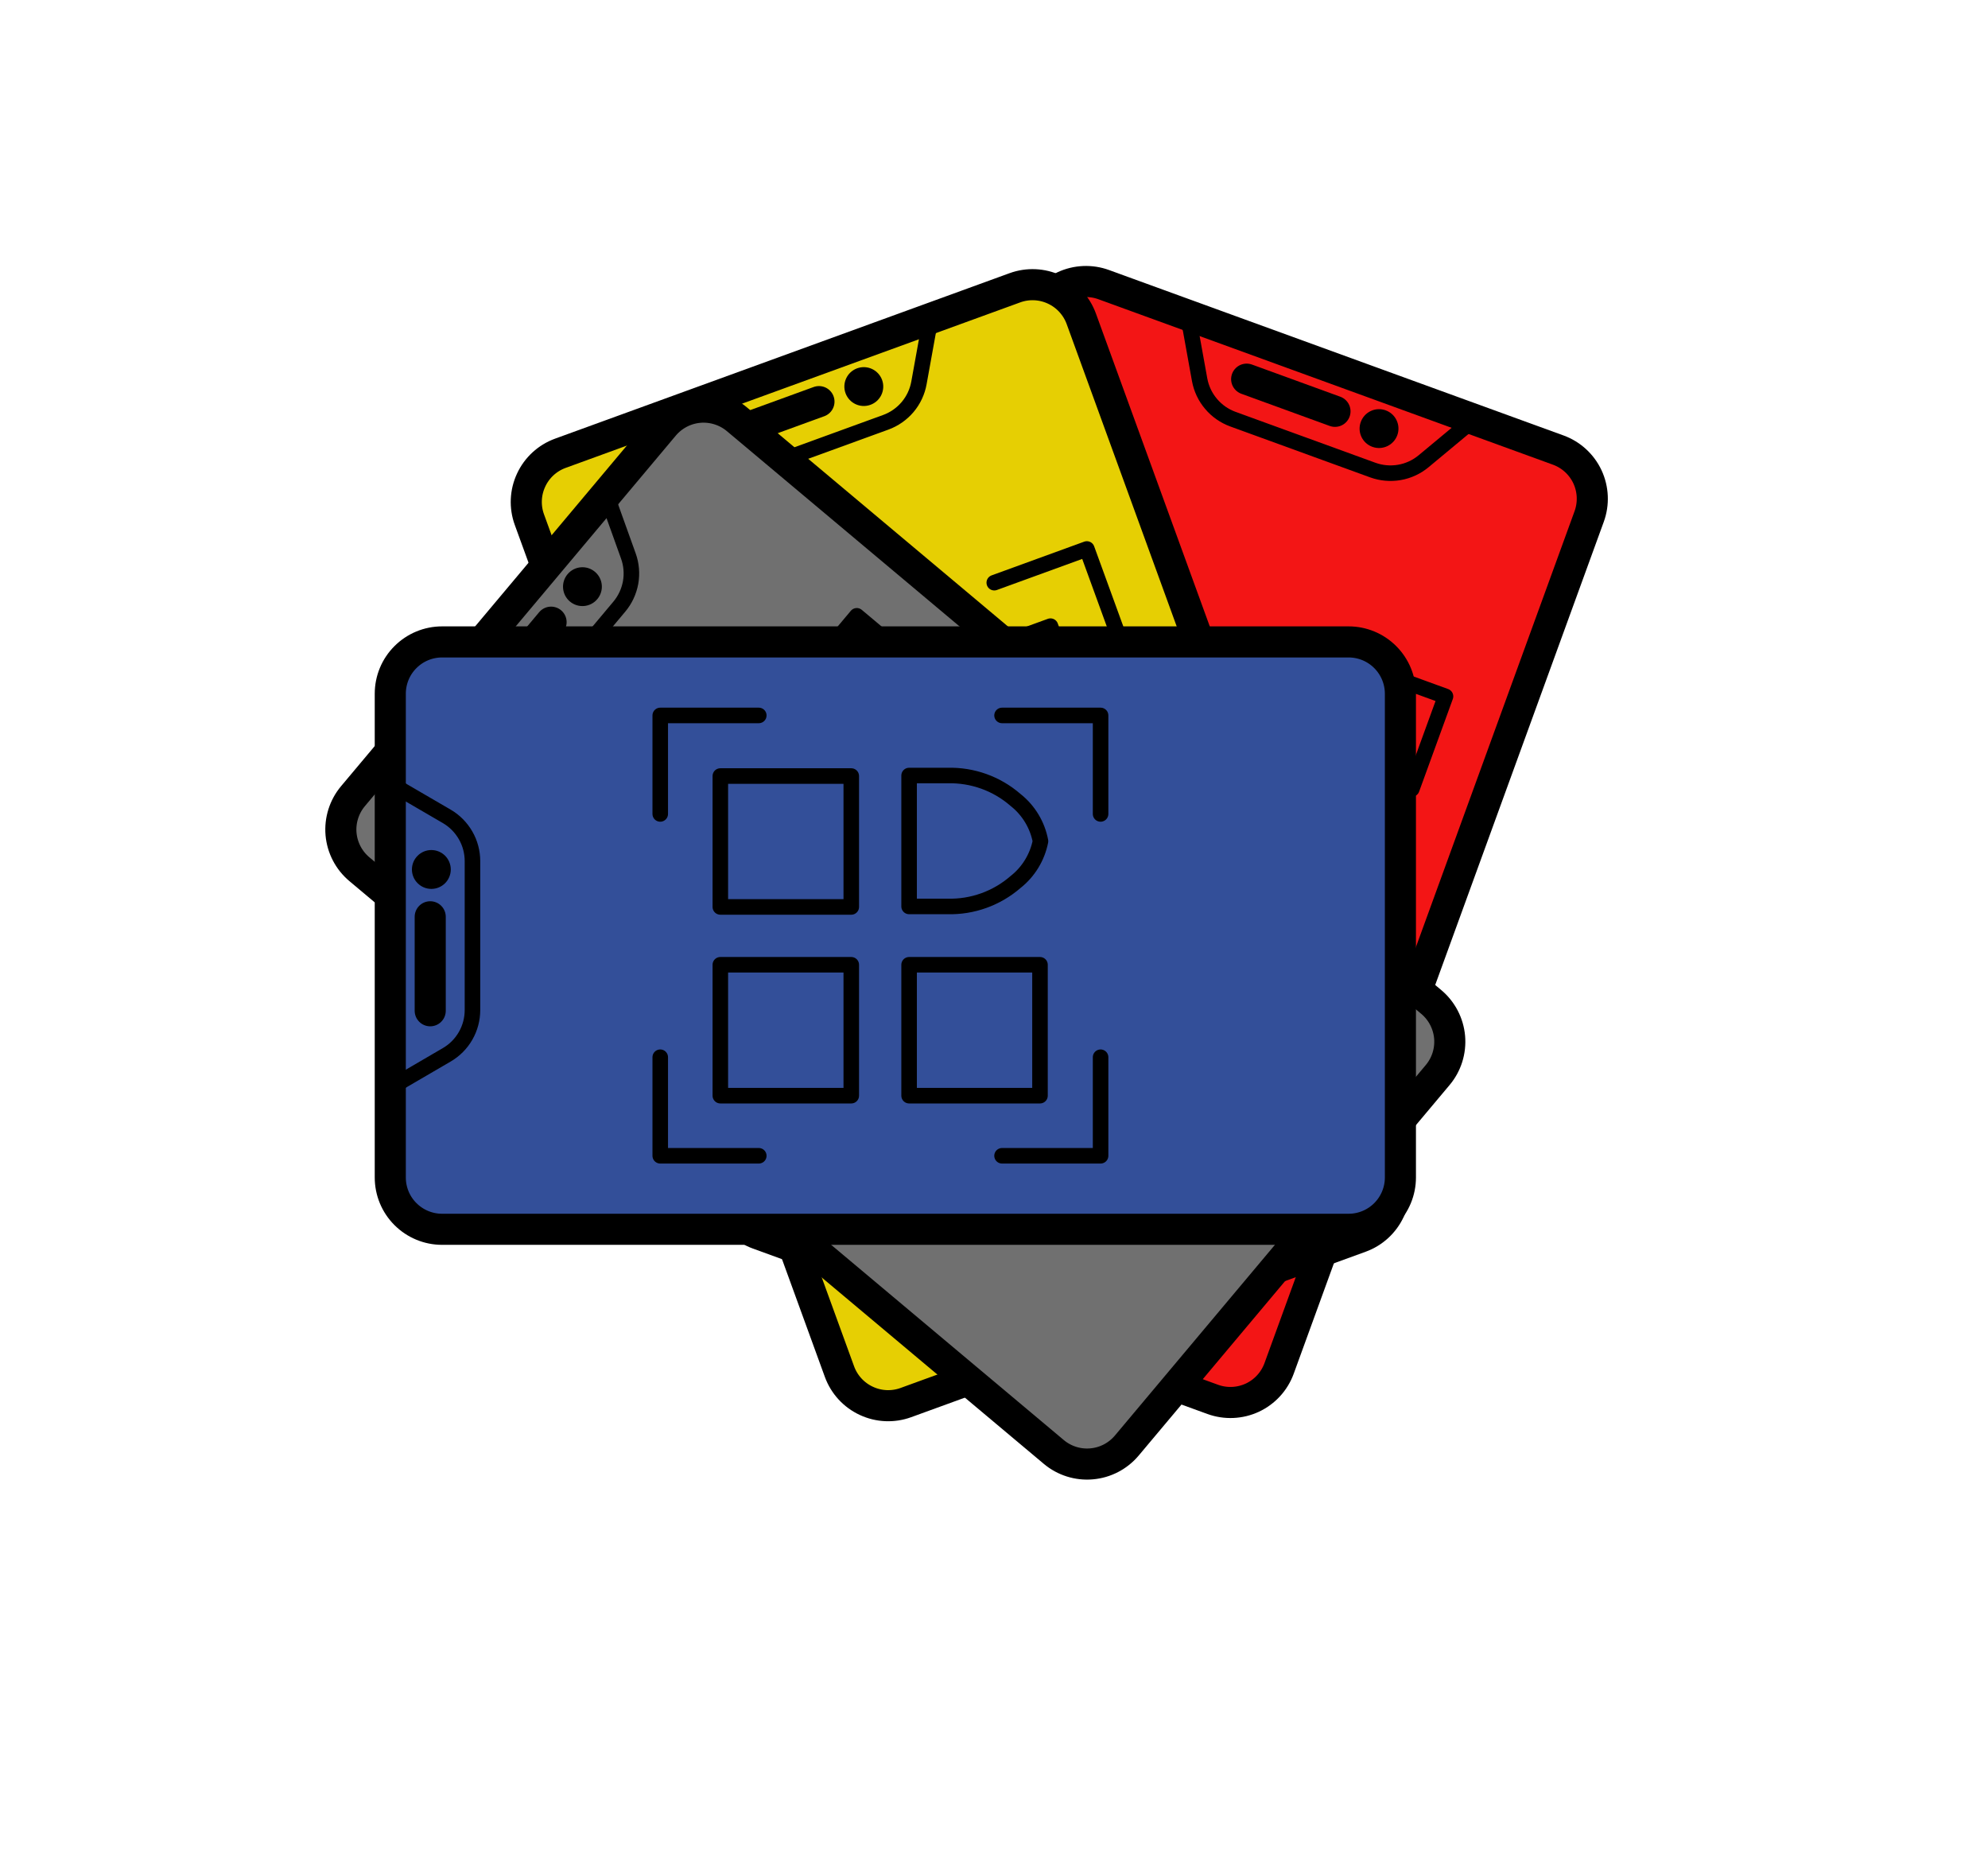 <svg width="44" height="41" viewBox="0 0 44 41" fill="none" xmlns="http://www.w3.org/2000/svg">
<g clip-path="url(#clip0_321_4521)">
<path d="M26.841 30.969L16.781 27.308C16.496 27.204 16.263 26.991 16.134 26.715C16.006 26.439 15.992 26.124 16.096 25.838L22.958 6.984C23.062 6.698 23.276 6.466 23.551 6.337C23.827 6.209 24.142 6.195 24.428 6.299L34.487 9.96C34.773 10.064 35.006 10.277 35.135 10.553C35.263 10.829 35.277 11.144 35.173 11.43L28.31 30.284C28.206 30.57 27.993 30.802 27.718 30.931C27.442 31.059 27.127 31.073 26.841 30.969ZM27.592 8.391L29.547 9.103Z" fill="#F31515"/>
<path d="M27.592 8.391L29.547 9.103M26.841 30.969L16.781 27.308C16.496 27.204 16.263 26.991 16.134 26.715C16.006 26.439 15.992 26.124 16.096 25.838L22.958 6.984C23.062 6.698 23.276 6.466 23.551 6.337C23.827 6.209 24.142 6.195 24.428 6.299L34.487 9.96C34.773 10.064 35.006 10.277 35.135 10.553C35.263 10.829 35.277 11.144 35.173 11.43L28.31 30.284C28.206 30.57 27.993 30.802 27.718 30.931C27.442 31.059 27.127 31.073 26.841 30.969Z" stroke="black" stroke-width="0.688" stroke-linecap="round" stroke-linejoin="round"/>
<path d="M30.375 9.889C30.598 9.97 30.844 9.855 30.926 9.632C31.007 9.409 30.892 9.162 30.669 9.081C30.445 9 30.199 9.115 30.118 9.338C30.036 9.561 30.151 9.808 30.375 9.889Z" fill="black"/>
<path d="M24.884 12.824L22.835 12.078L22.089 14.127M31.247 17.461L31.993 15.411L29.944 14.665M26.61 23.823L28.66 24.569L29.406 22.52M20.248 19.187L19.502 21.236L21.551 21.982M33.256 9.512L32.931 9.394C32.837 9.359 32.736 9.35 32.637 9.368C32.538 9.385 32.446 9.427 32.369 9.492L31.509 10.207C31.355 10.335 31.17 10.421 30.972 10.455C30.775 10.489 30.572 10.471 30.384 10.403L27.287 9.276C27.099 9.207 26.932 9.091 26.803 8.937C26.673 8.784 26.587 8.6 26.551 8.403L26.352 7.302C26.335 7.203 26.291 7.111 26.227 7.034C26.162 6.958 26.078 6.899 25.984 6.865L25.66 6.747M22.201 17.708L21.21 20.431L23.933 21.422L24.924 18.699L22.201 17.708ZM23.63 13.783L22.639 16.505L25.362 17.496L26.352 14.774L23.63 13.783ZM27.555 15.212L26.564 17.934L29.287 18.925L30.278 16.203L27.555 15.212ZM26.499 22.367C26.862 22.427 27.234 22.353 27.547 22.16C28.029 21.892 28.394 21.453 28.569 20.929L28.86 20.132L26.137 19.141L25.847 19.938C25.644 20.452 25.641 21.023 25.839 21.538C25.953 21.884 26.187 22.179 26.499 22.367Z" stroke="black" stroke-width="0.344" stroke-linecap="round" stroke-linejoin="round"/>
</g>
<g clip-path="url(#clip1_321_4521)">
<path d="M30.109 27.378L20.049 31.04C19.764 31.144 19.448 31.13 19.173 31.001C18.897 30.873 18.684 30.64 18.58 30.355L11.717 11.5C11.613 11.214 11.627 10.899 11.756 10.624C11.884 10.348 12.117 10.135 12.403 10.031L22.462 6.369C22.748 6.265 23.063 6.279 23.339 6.408C23.614 6.536 23.828 6.769 23.932 7.055L30.794 25.909C30.898 26.195 30.884 26.51 30.756 26.785C30.627 27.061 30.395 27.274 30.109 27.378ZM16.171 9.6L18.126 8.888Z" fill="#E6CF03"/>
<path d="M16.171 9.6L18.126 8.888M30.109 27.378L20.049 31.04C19.764 31.144 19.448 31.13 19.173 31.001C18.897 30.873 18.684 30.64 18.58 30.355L11.717 11.5C11.613 11.214 11.627 10.899 11.756 10.624C11.884 10.348 12.117 10.135 12.403 10.031L22.462 6.369C22.748 6.265 23.063 6.279 23.339 6.408C23.614 6.536 23.828 6.769 23.932 7.055L30.794 25.909C30.898 26.195 30.884 26.51 30.756 26.785C30.627 27.061 30.395 27.274 30.109 27.378Z" stroke="black" stroke-width="0.688" stroke-linecap="round" stroke-linejoin="round"/>
<path d="M19.265 8.959C19.489 8.878 19.604 8.631 19.523 8.408C19.441 8.185 19.195 8.07 18.971 8.151C18.748 8.232 18.633 8.479 18.714 8.702C18.796 8.925 19.042 9.04 19.265 8.959Z" fill="black"/>
<path d="M16.947 14.736L14.897 15.482L15.643 17.531M24.801 14.198L24.055 12.149L22.006 12.895M25.339 22.052L27.388 21.307L26.642 19.258M17.485 22.591L18.23 24.64L20.28 23.894M21.231 6.818L20.906 6.936C20.812 6.97 20.728 7.028 20.664 7.105C20.599 7.182 20.556 7.274 20.538 7.372L20.339 8.473C20.304 8.67 20.217 8.855 20.088 9.008C19.958 9.161 19.791 9.278 19.603 9.346L16.506 10.473C16.318 10.542 16.115 10.56 15.918 10.526C15.72 10.491 15.535 10.406 15.381 10.278L14.522 9.562C14.444 9.498 14.352 9.455 14.253 9.438C14.155 9.421 14.053 9.43 13.959 9.464L13.634 9.583M18.031 20.202L19.022 22.925L21.744 21.934L20.753 19.211L18.031 20.202ZM16.602 16.277L17.593 19L20.316 18.009L19.325 15.286L16.602 16.277ZM20.527 14.848L21.518 17.571L24.241 16.58L23.25 13.857L20.527 14.848ZM24.317 21.009C24.634 20.821 24.872 20.526 24.987 20.177C25.185 19.661 25.182 19.09 24.979 18.576L24.689 17.779L21.966 18.77L22.257 19.567C22.431 20.091 22.796 20.53 23.279 20.798C23.589 20.99 23.957 21.065 24.317 21.009Z" stroke="black" stroke-width="0.344" stroke-linecap="round" stroke-linejoin="round"/>
</g>
<g clip-path="url(#clip2_321_4521)">
<path d="M31.82 23.791L24.939 31.991C24.743 32.224 24.463 32.37 24.16 32.396C23.858 32.423 23.556 32.328 23.324 32.133L7.953 19.235C7.721 19.04 7.575 18.76 7.548 18.457C7.522 18.154 7.617 17.853 7.812 17.62L14.693 9.42C14.889 9.187 15.169 9.041 15.472 9.014C15.775 8.988 16.076 9.083 16.309 9.278L31.679 22.175C31.912 22.371 32.057 22.651 32.084 22.954C32.11 23.257 32.016 23.558 31.82 23.791ZM10.861 15.363L12.197 13.769Z" fill="#707070"/>
<path d="M10.861 15.363L12.197 13.769M31.82 23.791L24.939 31.991C24.743 32.224 24.463 32.37 24.16 32.396C23.858 32.423 23.556 32.328 23.324 32.133L7.953 19.235C7.721 19.04 7.575 18.76 7.548 18.457C7.522 18.154 7.617 17.853 7.812 17.62L14.693 9.42C14.889 9.187 15.169 9.041 15.472 9.014C15.775 8.988 16.076 9.083 16.309 9.278L31.679 22.175C31.912 22.371 32.057 22.651 32.084 22.954C32.11 23.257 32.016 23.558 31.82 23.791Z" stroke="black" stroke-width="0.688" stroke-linecap="round" stroke-linejoin="round"/>
<path d="M13.22 13.259C13.373 13.078 13.349 12.806 13.167 12.654C12.985 12.501 12.714 12.525 12.562 12.707C12.409 12.889 12.433 13.16 12.614 13.312C12.796 13.465 13.068 13.441 13.22 13.259Z" fill="black"/>
<path d="M14.101 19.423L12.699 21.094L14.369 22.495M20.634 15.03L18.963 13.628L17.561 15.299M25.027 21.563L26.428 19.892L24.758 18.491M18.494 25.956L20.164 27.358L21.566 25.687M13.851 10.423L13.629 10.688C13.565 10.765 13.522 10.857 13.504 10.956C13.486 11.054 13.495 11.156 13.529 11.25L13.907 12.303C13.975 12.491 13.992 12.694 13.957 12.892C13.921 13.089 13.835 13.274 13.706 13.427L11.588 15.951C11.459 16.105 11.293 16.222 11.104 16.291C10.916 16.36 10.713 16.379 10.516 16.345L9.413 16.155C9.315 16.138 9.213 16.147 9.119 16.181C9.025 16.216 8.942 16.274 8.877 16.351L8.655 16.616M17.773 23.615L19.992 25.477L21.854 23.258L19.635 21.395L17.773 23.615ZM14.572 20.93L16.792 22.792L18.654 20.573L16.435 18.71L14.572 20.93ZM17.258 17.73L19.477 19.592L21.339 17.372L19.12 15.51L17.258 17.73ZM23.62 21.17C23.8 20.849 23.858 20.474 23.784 20.114C23.697 19.569 23.409 19.076 22.977 18.732L22.327 18.187L20.465 20.406L21.115 20.952C21.528 21.318 22.064 21.516 22.616 21.506C22.98 21.518 23.337 21.398 23.62 21.17Z" stroke="black" stroke-width="0.344" stroke-linecap="round" stroke-linejoin="round"/>
</g>
<path d="M30.995 15.353V26.058C30.995 26.362 30.874 26.654 30.659 26.869C30.444 27.084 30.153 27.205 29.849 27.205H9.784C9.48 27.205 9.189 27.084 8.974 26.869C8.758 26.654 8.638 26.362 8.638 26.058V15.353C8.638 15.049 8.758 14.757 8.974 14.542C9.189 14.327 9.48 14.206 9.784 14.206L29.849 14.206C30.153 14.206 30.444 14.327 30.659 14.542C30.874 14.757 30.995 15.049 30.995 15.353ZM9.522 22.369V20.289Z" fill="#334F99"/>
<path d="M9.522 22.369V20.289M30.995 15.353V26.058C30.995 26.362 30.874 26.654 30.659 26.869C30.444 27.084 30.153 27.205 29.849 27.205H9.784C9.48 27.205 9.189 27.084 8.974 26.869C8.758 26.654 8.638 26.362 8.638 26.058V15.353C8.638 15.049 8.758 14.757 8.974 14.542C9.189 14.327 9.48 14.206 9.784 14.206L29.849 14.206C30.153 14.206 30.444 14.327 30.659 14.542C30.874 14.757 30.995 15.049 30.995 15.353Z" stroke="black" stroke-width="0.688" stroke-linecap="round" stroke-linejoin="round"/>
<path d="M9.977 19.242C9.977 19.005 9.785 18.812 9.547 18.812C9.31 18.812 9.117 19.005 9.117 19.242C9.117 19.479 9.31 19.672 9.547 19.672C9.785 19.672 9.977 19.479 9.977 19.242Z" fill="black"/>
<path d="M14.613 23.397V25.578H16.794M16.794 15.833H14.613V18.013M24.359 18.013V15.833H22.178M22.178 25.578H24.359V23.397M8.638 16.663V17.009C8.638 17.109 8.664 17.208 8.714 17.294C8.764 17.381 8.835 17.454 8.922 17.504L9.889 18.067C10.062 18.168 10.205 18.313 10.305 18.487C10.405 18.66 10.457 18.857 10.457 19.058V22.353C10.457 22.553 10.405 22.75 10.305 22.924C10.205 23.098 10.062 23.242 9.889 23.343L8.922 23.907C8.835 23.957 8.764 24.029 8.714 24.116C8.664 24.203 8.638 24.302 8.638 24.402V24.747M20.121 24.248H23.018V21.351H20.121V24.248ZM15.943 24.248H18.841V21.351H15.943V24.248ZM15.943 20.071H18.841V17.174H15.943V20.071ZM23.029 18.616C22.961 18.255 22.764 17.93 22.476 17.703C22.059 17.34 21.521 17.148 20.969 17.163H20.121V20.06H20.969C21.521 20.075 22.059 19.882 22.476 19.52C22.762 19.295 22.958 18.974 23.029 18.616Z" stroke="black" stroke-width="0.344" stroke-linecap="round" stroke-linejoin="round"/>
<defs>
<clipPath id="clip0_321_4521">
<rect width="27.517" height="27.517" fill="white" transform="translate(17.411 1) rotate(20)"/>
</clipPath>
<clipPath id="clip1_321_4521">
<rect width="27.517" height="27.517" fill="white" transform="translate(3.621 10.482) rotate(-20)"/>
</clipPath>
<clipPath id="clip2_321_4521">
<rect width="27.517" height="27.517" fill="white" transform="translate(0.433 22.401) rotate(-50)"/>
</clipPath>
</defs>
</svg>
